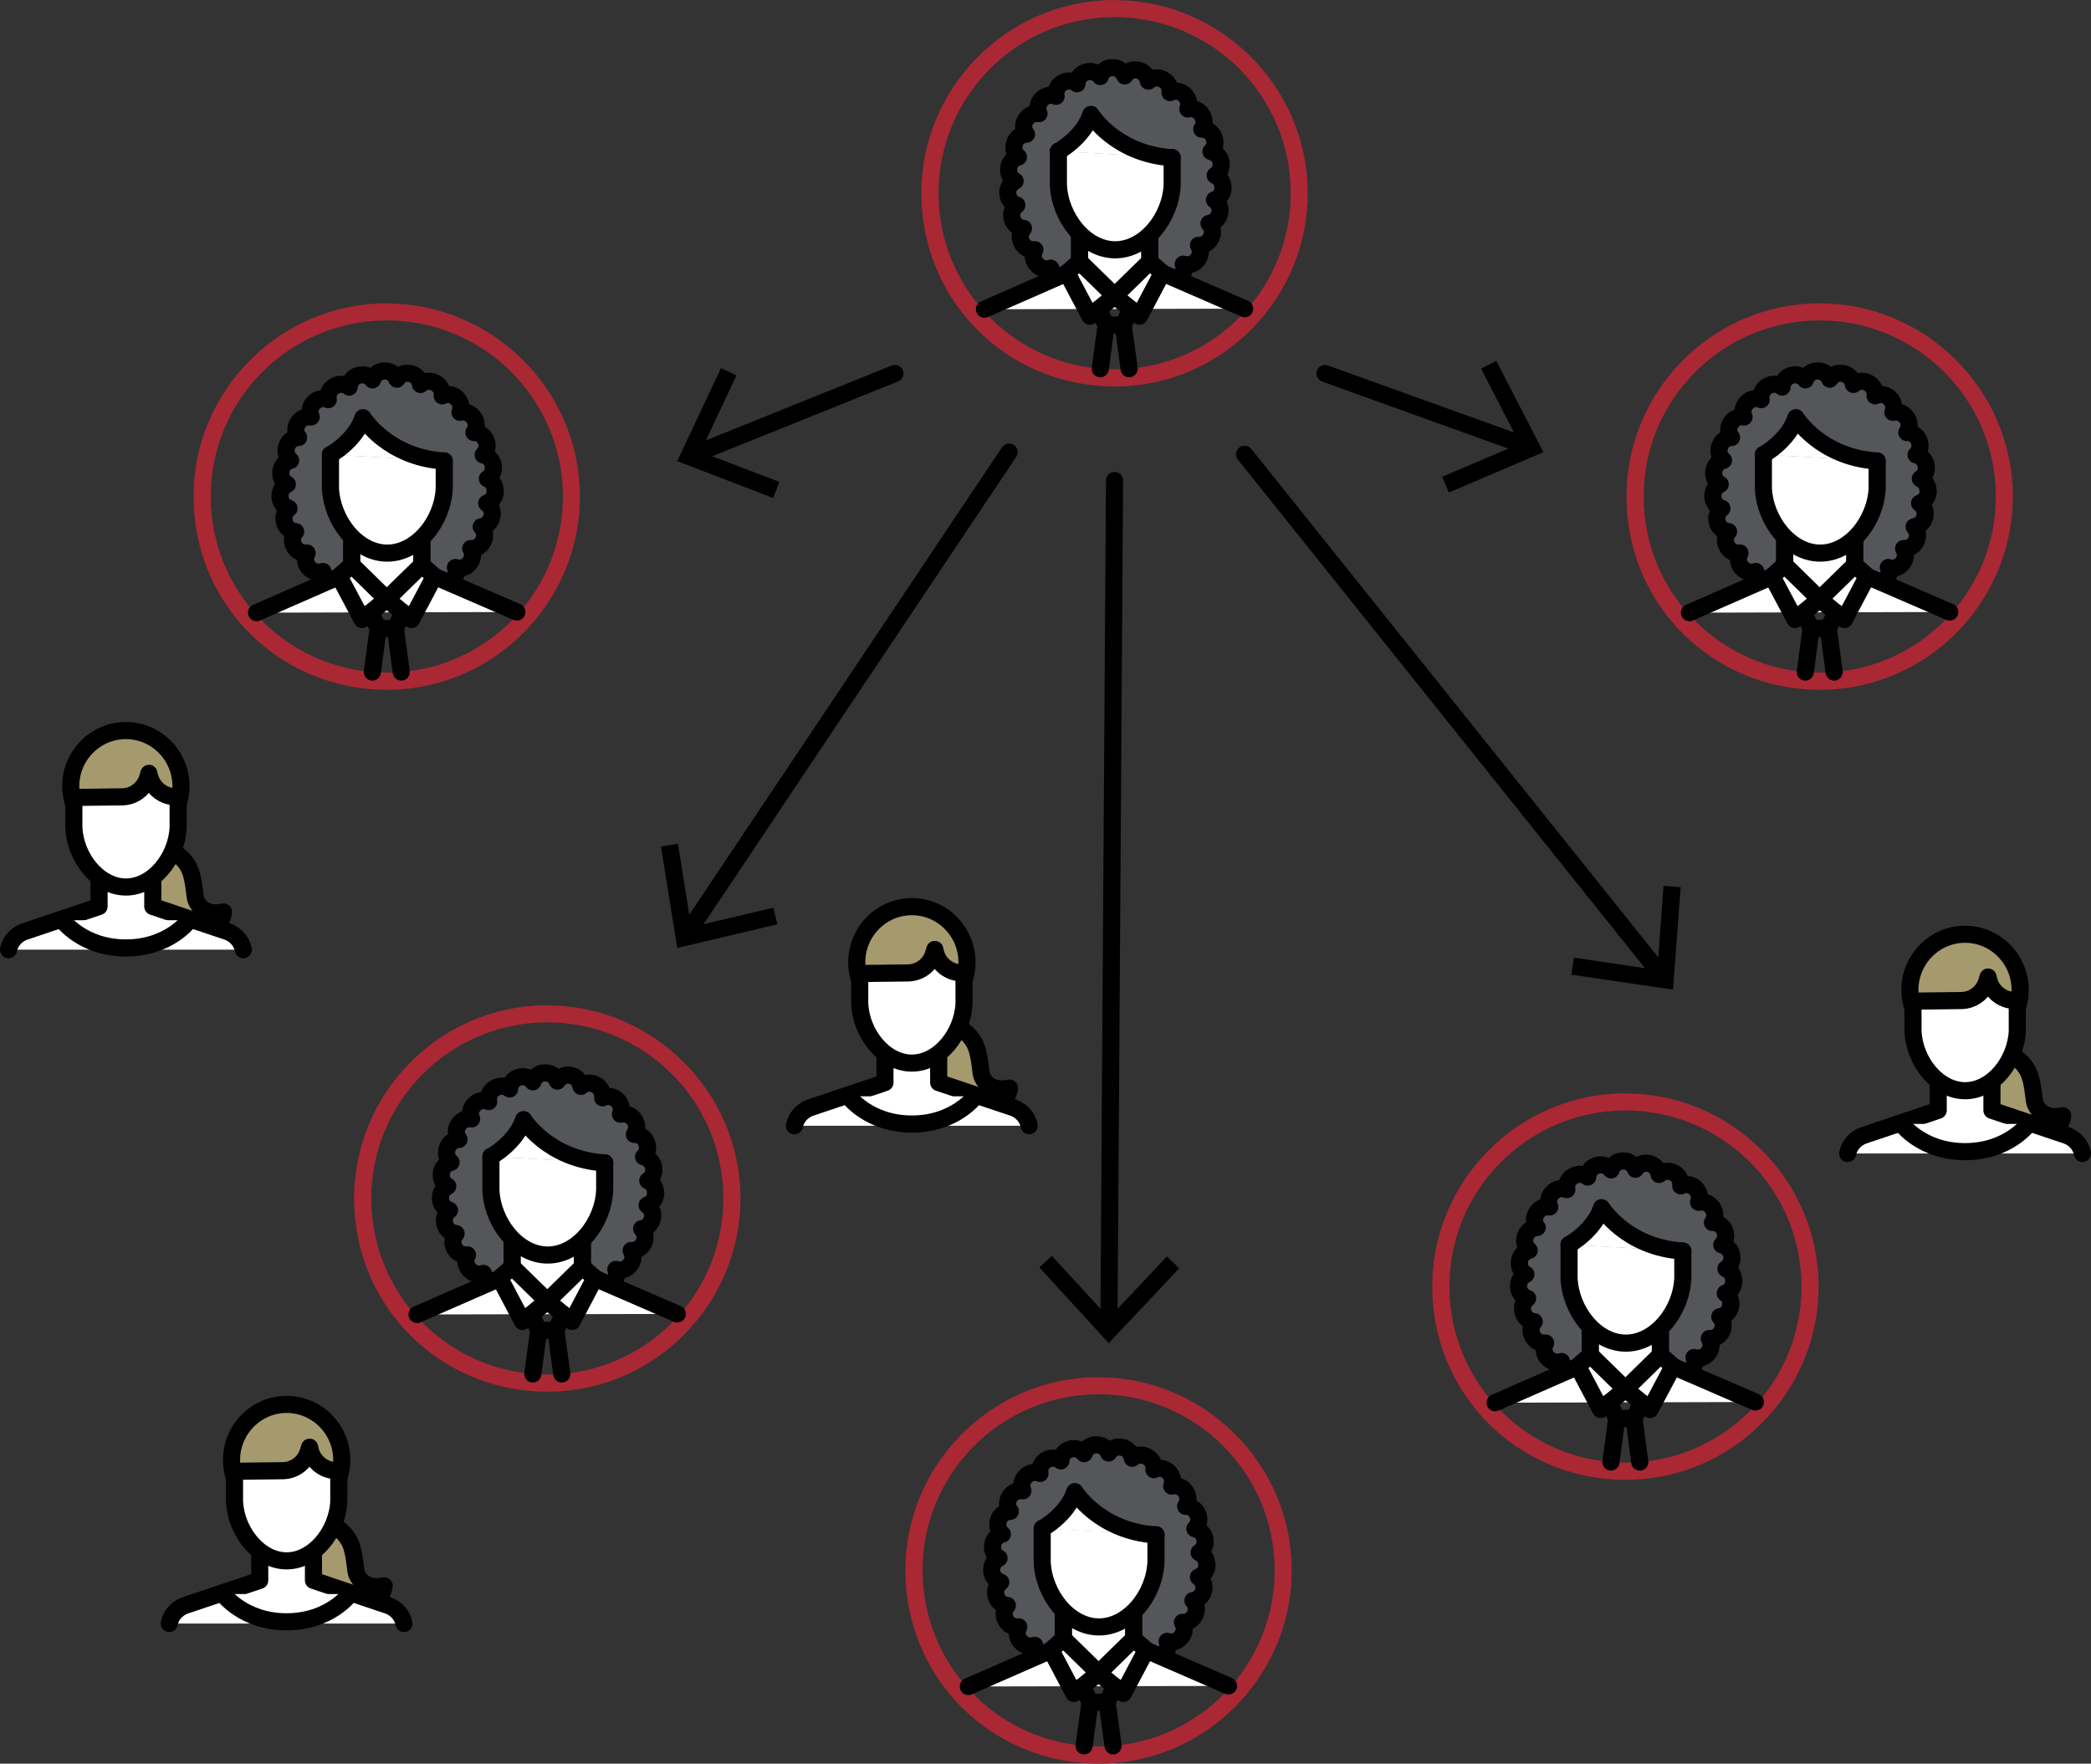 <?xml version="1.0" encoding="UTF-8"?>
<svg id="Layer_2" data-name="Layer 2" xmlns="http://www.w3.org/2000/svg" viewBox="0 0 183.24 154.55">
  <rect x="0" y="0" width="183.24" height="154.55" fill="#333333" stroke="none"/>
  <defs>
    <style>
      .cls-1, .cls-2 {
        fill: #a59a6e;
      }

      .cls-3 {
        fill: #aa2734;
      }

      .cls-4 {
        fill: #54565a;
      }

      .cls-4, .cls-2, .cls-5, .cls-6 {
        stroke: #000;
        stroke-linecap: round;
        stroke-linejoin: round;
        stroke-width: 1.5px;
      }

      .cls-5 {
        fill: #fff;
      }

      .cls-6 {
        fill: none;
      }
    </style>
  </defs>
  <g id="Content">
    <g>
      <g>
        <path class="cls-3" d="m97.68,1.5c8.46,0,15.35,6.82,15.43,15.29.07,8.14-6.17,14.87-14.16,15.52-.37.03-.75.05-1.13.05-.05,0-.11,0-.16,0-.42,0-.84-.02-1.25-.05-7.87-.64-14.09-7.19-14.16-15.24-.08-8.52,6.77-15.49,15.29-15.57.05,0,.09,0,.14,0m0-1.5h-.16c-9.33.09-16.86,7.75-16.78,17.09.08,8.82,6.76,16.01,15.54,16.72.46.04.92.06,1.37.06h.18c.42,0,.84-.02,1.24-.06,8.78-.71,15.61-8.19,15.53-17.02-.08-9.25-7.68-16.78-16.93-16.78h0Z"/>
        <g>
          <path class="cls-4" d="m107.16,16.42c.01-.47-.26-.88-.67-1.05.38-.23.59-.68.51-1.14v-.05c-.09-.46-.45-.81-.88-.9.32-.3.44-.77.27-1.21l-.03-.07c-.18-.44-.6-.69-1.05-.68.26-.37.28-.88,0-1.28l-.03-.04c-.27-.39-.75-.56-1.19-.45.17-.42.06-.93-.29-1.25,0,0-.02-.02-.02-.02-.35-.32-.85-.37-1.25-.17.06-.44-.16-.9-.58-1.12l-.05-.03c-.42-.23-.93-.15-1.27.15-.06-.45-.39-.84-.85-.95,0,0-.05-.01-.06-.01-.47-.11-.92.11-1.16.5-.16-.42-.57-.73-1.05-.72h-.09c-.48.02-.87.34-1,.78-.27-.36-.75-.54-1.21-.4l-.07.02c-.46.15-.74.56-.76,1.01-.36-.29-.87-.33-1.28-.08l-.04.02c-.41.25-.6.72-.51,1.16-.41-.18-.91-.1-1.24.24l-.04.04c-.33.34-.4.83-.22,1.24-.44-.08-.89.11-1.14.5l-.04.06c-.25.41-.2.89.08,1.24-.44,0-.86.29-1.02.73l-.02.07c-.16.45,0,.92.34,1.2-.43.1-.78.46-.85.92v.07c-.07.47.17.9.56,1.11-.4.19-.67.6-.64,1.07v.07c.04.47.36.84.79.97-.36.26-.54.73-.41,1.18l.02.07c.13.46.53.75.97.79-.3.34-.37.83-.15,1.25l.03.06c.23.42.68.62,1.12.56-.22.4-.18.91.14,1.27l.03.03c.31.36.8.47,1.22.32-.11.43.04.91.43,1.18l.06.04c.39.28.89.25,1.26-.01-.01.46.26.89.71,1.07l.07.03c.45.17.93.02,1.22-.33.11.44.49.79.97.84h.07s.04.01.07.01c.45.01.85-.25,1.03-.65.22.4.68.65,1.16.57,0,0,.06,0,.06,0,.48-.08.81-.46.88-.91.31.33.81.45,1.25.26l.08-.03c.43-.2.67-.64.63-1.09.39.24.9.22,1.27-.08l.05-.04c.38-.3.49-.79.34-1.21.43.15.93.01,1.23-.37l.03-.04c.29-.37.31-.87.08-1.25.44.04.88-.21,1.09-.63l.02-.04c.2-.42.12-.91-.19-1.24.43-.06.81-.38.92-.83l.02-.07c.11-.46-.09-.91-.46-1.16.42-.14.73-.53.75-1v-.1s0-.01,0-.01Z"/>
          <g>
            <g>
              <polyline class="cls-5" points="109.07 27.05 100.75 23.44 100.75 19.81 94.61 19.81 94.61 23.44 86.27 27.1"/>
              <polygon class="cls-5" points="97.68 25.93 100.75 23.44 100.75 19.81 94.61 19.81 94.61 23.44 97.68 25.93"/>
              <polygon class="cls-5" points="97.68 25.93 95.51 27.71 93.5 23.9 94.61 22.93 97.68 25.93"/>
              <polygon class="cls-5" points="97.68 25.93 99.85 27.71 101.86 23.9 100.75 22.93 97.68 25.93"/>
              <polyline class="cls-6" points="99.09 27.09 98.43 28.49 97.68 28.49 96.93 28.49 96.27 27.09"/>
              <line class="cls-6" x1="98.95" y1="32.31" x2="98.43" y2="28.49"/>
              <line class="cls-6" x1="96.93" y1="28.49" x2="96.42" y2="32.31"/>
            </g>
            <path class="cls-5" d="m102.72,13.81c0,3.61,0-1.21,0,2.4-.13,2.89-2.37,5.7-5.02,5.68-2.63-.02-4.82-2.82-4.95-5.68,0-3.61,0,.65,0-2.96"/>
            <path class="cls-5" d="m92.75,13.26s2.18-1.19,2.85-3.24c0,0,2.14,3.49,7.12,3.8"/>
          </g>
        </g>
      </g>
      <g>
        <path class="cls-3" d="m33.9,28.08c8.46,0,15.35,6.82,15.43,15.29.07,8.14-6.17,14.87-14.16,15.52-.37.03-.75.05-1.13.05-.05,0-.11,0-.16,0-.42,0-.84-.02-1.25-.05-7.87-.64-14.09-7.19-14.16-15.24-.08-8.52,6.77-15.49,15.29-15.57.05,0,.1,0,.14,0m0-1.5v1.5-1.5h-.16c-9.33.09-16.86,7.75-16.78,17.09.08,8.82,6.76,16.01,15.54,16.72.46.04.92.06,1.37.06h.18c.42,0,.84-.02,1.24-.06,8.78-.71,15.61-8.19,15.53-17.02-.08-9.25-7.68-16.78-16.93-16.78h0Z"/>
        <g>
          <path class="cls-4" d="m43.38,43c.01-.47-.26-.88-.67-1.05.38-.23.59-.68.51-1.14v-.05c-.09-.46-.45-.81-.88-.9.32-.3.44-.77.27-1.21l-.03-.07c-.18-.44-.6-.69-1.05-.68.26-.37.28-.88,0-1.28l-.03-.04c-.27-.39-.75-.56-1.19-.45.17-.42.06-.93-.29-1.25,0,0-.02-.02-.02-.02-.35-.32-.85-.37-1.25-.17.06-.44-.16-.9-.58-1.12l-.05-.03c-.42-.23-.93-.15-1.27.15-.06-.45-.39-.84-.85-.95,0,0-.05-.01-.06-.01-.47-.11-.92.11-1.16.5-.16-.42-.57-.73-1.05-.72h-.09c-.48.02-.87.34-1,.78-.27-.36-.75-.54-1.21-.4l-.07.02c-.46.15-.74.56-.76,1.01-.36-.29-.87-.33-1.28-.08l-.04.02c-.41.25-.6.72-.51,1.16-.41-.18-.91-.1-1.24.24l-.04.04c-.33.34-.4.83-.22,1.24-.44-.08-.89.11-1.14.5l-.04.06c-.25.41-.2.89.08,1.24-.44,0-.86.29-1.02.73l-.02.07c-.16.45,0,.92.34,1.2-.43.1-.78.46-.85.92v.07c-.07.47.17.9.56,1.11-.4.19-.67.6-.64,1.07v.07c.04.47.36.84.79.97-.36.26-.54.73-.41,1.18l.02.07c.13.46.53.75.97.79-.3.34-.37.83-.15,1.25l.03.06c.23.42.68.62,1.12.56-.22.4-.18.91.14,1.27l.03.03c.31.36.8.47,1.22.32-.11.43.04.91.43,1.18l.06.04c.39.28.89.25,1.26-.01-.01.46.26.89.71,1.07l.07.03c.45.17.93.02,1.22-.33.11.44.49.79.97.84h.07s.04.01.07.01c.45.01.85-.25,1.03-.65.22.4.68.65,1.16.57,0,0,.06,0,.06,0,.48-.08.81-.46.88-.91.31.33.81.45,1.25.26l.08-.03c.43-.2.67-.64.63-1.09.39.24.9.22,1.27-.08l.05-.04c.38-.3.49-.79.34-1.21.43.15.93.01,1.23-.37l.03-.04c.29-.37.31-.87.08-1.25.44.04.88-.21,1.09-.63l.02-.04c.2-.42.12-.91-.19-1.24.43-.06.81-.38.92-.83l.02-.07c.11-.46-.09-.91-.46-1.16.42-.14.73-.53.75-1v-.1s0-.01,0-.01Z"/>
          <g>
            <g>
              <polyline class="cls-5" points="45.29 53.63 36.96 50.03 36.96 46.39 30.83 46.39 30.83 50.03 22.48 53.69"/>
              <polygon class="cls-5" points="33.89 52.51 36.96 50.03 36.96 46.39 30.83 46.39 30.83 50.03 33.89 52.51"/>
              <polygon class="cls-5" points="33.89 52.51 31.73 54.29 29.71 50.49 30.83 49.51 33.89 52.51"/>
              <polygon class="cls-5" points="33.89 52.51 36.06 54.29 38.07 50.49 36.96 49.51 33.89 52.51"/>
              <polyline class="cls-6" points="35.31 53.67 34.65 55.07 33.89 55.07 33.14 55.07 32.48 53.67"/>
              <line class="cls-6" x1="35.16" y1="58.89" x2="34.65" y2="55.07"/>
              <line class="cls-6" x1="33.14" y1="55.07" x2="32.63" y2="58.89"/>
            </g>
            <path class="cls-5" d="m38.93,40.39c0,3.61,0-1.21,0,2.4-.13,2.89-2.37,5.7-5.02,5.68-2.63-.02-4.82-2.82-4.95-5.68,0-3.61,0,.65,0-2.96"/>
            <path class="cls-5" d="m28.96,39.84s2.18-1.19,2.85-3.24c0,0,2.14,3.49,7.12,3.8"/>
          </g>
        </g>
      </g>
      <g>
        <path class="cls-3" d="m159.47,28.08c8.46,0,15.35,6.82,15.43,15.29.07,8.14-6.17,14.87-14.16,15.52-.37.03-.75.05-1.13.05-.05,0-.11,0-.16,0-.42,0-.84-.02-1.25-.05-7.87-.64-14.09-7.19-14.16-15.24-.08-8.52,6.77-15.49,15.29-15.57.05,0,.1,0,.14,0m0-1.5v1.5-1.5h-.16c-9.33.09-16.86,7.75-16.78,17.09.08,8.82,6.76,16.01,15.54,16.72.46.04.92.06,1.37.06h.18c.42,0,.84-.02,1.24-.06,8.79-.71,15.61-8.19,15.53-17.03-.08-9.25-7.68-16.78-16.93-16.78h0Z"/>
        <g>
          <path class="cls-4" d="m168.95,43c.01-.47-.26-.88-.67-1.05.38-.23.59-.68.51-1.14v-.05c-.09-.46-.45-.81-.88-.9.32-.3.44-.77.27-1.21l-.03-.07c-.18-.44-.6-.69-1.05-.68.26-.37.28-.88,0-1.28l-.03-.04c-.27-.39-.75-.56-1.19-.45.17-.42.06-.93-.29-1.25,0,0-.02-.02-.02-.02-.35-.32-.85-.37-1.25-.17.06-.44-.16-.9-.58-1.12l-.05-.03c-.42-.23-.93-.15-1.27.15-.06-.45-.39-.84-.85-.95,0,0-.05-.01-.06-.01-.47-.11-.92.11-1.16.5-.16-.42-.57-.73-1.05-.72h-.09c-.48.02-.87.34-1,.78-.27-.36-.75-.54-1.21-.4l-.07.02c-.46.15-.74.56-.76,1.01-.36-.29-.87-.33-1.28-.08l-.04.02c-.41.25-.6.72-.51,1.16-.41-.18-.91-.1-1.24.24l-.04.04c-.33.34-.4.83-.22,1.24-.44-.08-.89.11-1.14.5l-.04.06c-.25.41-.2.89.08,1.24-.44,0-.86.29-1.02.73l-.02.07c-.16.45,0,.92.34,1.2-.43.1-.78.46-.85.92v.07c-.07.47.17.9.56,1.11-.4.19-.67.6-.64,1.07v.07c.04.47.36.84.79.97-.36.26-.54.73-.41,1.18l.02.07c.13.46.53.75.97.79-.3.34-.37.83-.15,1.25l.03.06c.23.42.68.62,1.12.56-.22.4-.18.91.14,1.27l.03.03c.31.36.8.47,1.22.32-.11.43.04.91.43,1.18l.06.04c.39.28.89.25,1.26-.01-.01.46.26.89.71,1.07l.07.03c.45.17.93.02,1.22-.33.11.44.49.79.97.84h.07s.04.01.07.01c.45.01.85-.25,1.03-.65.22.4.68.65,1.16.57,0,0,.06,0,.06,0,.48-.08.81-.46.88-.91.31.33.81.45,1.25.26l.08-.03c.43-.2.67-.64.63-1.09.39.24.9.22,1.27-.08l.05-.04c.38-.3.49-.79.34-1.21.43.15.93.01,1.23-.37l.03-.04c.29-.37.31-.87.08-1.25.44.04.88-.21,1.09-.63l.02-.04c.2-.42.12-.91-.19-1.24.43-.06.81-.38.92-.83l.02-.07c.11-.46-.09-.91-.46-1.16.42-.14.73-.53.75-1v-.1s0-.01,0-.01Z"/>
          <g>
            <g>
              <polyline class="cls-5" points="170.86 53.63 162.53 50.03 162.53 46.39 156.4 46.39 156.4 50.03 148.05 53.69"/>
              <polygon class="cls-5" points="159.46 52.51 162.53 50.03 162.53 46.39 156.4 46.39 156.4 50.03 159.46 52.51"/>
              <polygon class="cls-5" points="159.46 52.51 157.3 54.29 155.28 50.49 156.4 49.51 159.46 52.51"/>
              <polygon class="cls-5" points="159.46 52.51 161.63 54.29 163.64 50.49 162.53 49.51 159.46 52.51"/>
              <polyline class="cls-6" points="160.88 53.67 160.22 55.07 159.46 55.07 158.71 55.07 158.05 53.67"/>
              <line class="cls-6" x1="160.73" y1="58.89" x2="160.22" y2="55.07"/>
              <line class="cls-6" x1="158.71" y1="55.07" x2="158.2" y2="58.89"/>
            </g>
            <path class="cls-5" d="m164.5,40.39c0,3.61,0-1.21,0,2.4-.13,2.89-2.37,5.7-5.02,5.68-2.63-.02-4.82-2.82-4.95-5.68,0-3.61,0,.65,0-2.96"/>
            <path class="cls-5" d="m154.53,39.84s2.18-1.19,2.85-3.24c0,0,2.14,3.49,7.12,3.8"/>
          </g>
        </g>
      </g>
      <g>
        <path class="cls-3" d="m142.44,97.31c8.46,0,15.35,6.82,15.43,15.29.07,8.14-6.17,14.87-14.16,15.52-.37.03-.75.05-1.13.05-.05,0-.11,0-.16,0-.42,0-.83-.02-1.24-.05-7.87-.64-14.09-7.19-14.16-15.24-.08-8.52,6.77-15.49,15.29-15.57.05,0,.09,0,.14,0m0-1.5h-.16c-9.33.09-16.86,7.75-16.78,17.09.08,8.82,6.76,16.01,15.54,16.72.46.04.92.06,1.37.06h.18c.42,0,.84-.02,1.24-.06,8.78-.71,15.61-8.19,15.53-17.02-.08-9.25-7.68-16.78-16.93-16.78h0Z"/>
        <g>
          <path class="cls-4" d="m151.92,112.23c.01-.47-.26-.88-.67-1.05.38-.23.59-.68.51-1.14v-.05c-.09-.46-.45-.81-.88-.9.32-.3.44-.77.27-1.21l-.03-.07c-.18-.44-.6-.69-1.05-.68.26-.37.28-.88,0-1.28l-.03-.04c-.27-.39-.75-.56-1.19-.45.17-.42.06-.93-.29-1.25,0,0-.02-.02-.02-.02-.35-.32-.85-.37-1.25-.17.06-.44-.16-.9-.58-1.12l-.05-.03c-.42-.23-.93-.15-1.27.15-.06-.45-.39-.84-.85-.95,0,0-.05-.01-.06-.01-.47-.11-.92.11-1.16.5-.16-.42-.57-.73-1.05-.72h-.09c-.48.02-.87.34-1,.78-.27-.36-.75-.54-1.21-.4l-.07.02c-.46.15-.74.56-.76,1.01-.36-.29-.87-.33-1.28-.08l-.04.02c-.41.25-.6.72-.51,1.16-.41-.18-.91-.1-1.24.24l-.04.04c-.33.34-.4.83-.22,1.24-.44-.08-.89.11-1.14.5l-.04.06c-.25.41-.2.89.08,1.24-.44,0-.86.29-1.02.73l-.02.07c-.16.45,0,.92.34,1.2-.43.1-.78.46-.85.92v.07c-.07.47.17.9.56,1.11-.4.19-.67.6-.64,1.07v.07c.04.47.36.84.79.97-.36.26-.54.73-.41,1.18l.02.07c.13.46.53.75.97.79-.3.34-.37.83-.15,1.25l.03.06c.23.42.68.62,1.12.56-.22.4-.18.91.14,1.27l.03.03c.31.36.8.47,1.22.32-.11.43.04.91.43,1.18l.06.04c.39.28.89.25,1.26-.01-.01.46.26.89.71,1.07l.07.03c.45.17.93.02,1.22-.33.11.44.49.79.97.84h.07s.04.01.07.01c.45.01.85-.25,1.03-.65.22.4.68.65,1.16.57,0,0,.06,0,.06,0,.48-.08.81-.46.88-.91.31.33.81.45,1.25.26l.08-.03c.43-.2.67-.64.63-1.09.39.24.9.22,1.27-.08l.05-.04c.38-.3.49-.79.34-1.21.43.15.93.01,1.23-.37l.03-.04c.29-.37.31-.87.08-1.25.44.04.88-.21,1.09-.63l.02-.04c.2-.42.12-.91-.19-1.24.43-.06.81-.38.92-.83l.02-.07c.11-.46-.09-.91-.46-1.16.42-.14.73-.53.75-1v-.1s0-.01,0-.01Z"/>
          <g>
            <g>
              <polyline class="cls-5" points="153.83 122.86 145.5 119.26 145.5 115.62 139.37 115.62 139.37 119.26 131.02 122.92"/>
              <polygon class="cls-5" points="142.44 121.74 145.5 119.26 145.5 115.62 139.37 115.62 139.37 119.26 142.44 121.74"/>
              <polygon class="cls-5" points="142.44 121.74 140.27 123.52 138.26 119.72 139.37 118.74 142.44 121.74"/>
              <polygon class="cls-5" points="142.44 121.74 144.6 123.52 146.62 119.72 145.5 118.74 142.44 121.74"/>
              <polyline class="cls-6" points="143.85 122.9 143.19 124.3 142.44 124.3 141.68 124.3 141.02 122.9"/>
              <line class="cls-6" x1="143.7" y1="128.12" x2="143.19" y2="124.3"/>
              <line class="cls-6" x1="141.68" y1="124.3" x2="141.17" y2="128.12"/>
            </g>
            <path class="cls-5" d="m147.47,109.62c0,3.61,0-1.21,0,2.4-.13,2.89-2.37,5.7-5.02,5.68-2.63-.02-4.82-2.82-4.95-5.68,0-3.61,0,.65,0-2.96"/>
            <path class="cls-5" d="m137.5,109.07s2.18-1.19,2.85-3.24c0,0,2.14,3.49,7.12,3.8"/>
          </g>
        </g>
      </g>
      <g>
        <path class="cls-3" d="m96.27,122.18c8.46,0,15.35,6.82,15.43,15.29.07,8.14-6.17,14.87-14.16,15.52-.37.03-.75.05-1.13.05-.05,0-.11,0-.16,0-.42,0-.83-.02-1.24-.05-7.87-.64-14.09-7.19-14.16-15.24-.08-8.52,6.77-15.49,15.29-15.57.05,0,.09,0,.14,0m0-1.5h-.16c-9.33.09-16.86,7.75-16.78,17.09.08,8.82,6.76,16.01,15.54,16.72.46.04.92.06,1.37.06h.18c.42,0,.84-.02,1.24-.06,8.78-.71,15.61-8.19,15.53-17.02-.08-9.25-7.68-16.78-16.93-16.78h0Z"/>
        <g>
          <path class="cls-4" d="m105.75,137.1c.01-.47-.26-.88-.67-1.05.38-.23.59-.68.51-1.14v-.05c-.09-.46-.45-.81-.88-.9.32-.3.44-.77.27-1.21l-.03-.07c-.18-.44-.6-.69-1.05-.68.26-.37.28-.88,0-1.28l-.03-.04c-.27-.39-.75-.56-1.19-.45.17-.42.06-.93-.29-1.25,0,0-.02-.02-.02-.02-.35-.32-.85-.37-1.25-.17.06-.44-.16-.9-.58-1.12l-.05-.03c-.42-.23-.93-.15-1.27.15-.06-.45-.39-.84-.85-.95,0,0-.05-.01-.06-.01-.47-.11-.92.11-1.16.5-.16-.42-.57-.73-1.05-.72h-.09c-.48.02-.87.34-1,.78-.27-.36-.75-.54-1.21-.4l-.07.02c-.46.15-.74.56-.76,1.01-.36-.29-.87-.33-1.28-.08l-.04.02c-.41.25-.6.72-.51,1.16-.41-.18-.91-.1-1.24.24l-.04.04c-.33.34-.4.83-.22,1.24-.44-.08-.89.11-1.14.5l-.04.06c-.25.41-.2.89.08,1.24-.44,0-.86.29-1.02.73l-.02.07c-.16.45,0,.92.34,1.2-.43.1-.78.46-.85.92v.07c-.07.47.17.9.56,1.11-.4.19-.67.6-.64,1.07v.07c.04.47.36.84.79.97-.36.26-.54.73-.41,1.18l.02.07c.13.46.53.75.97.79-.3.34-.37.83-.15,1.25l.03.06c.23.42.68.62,1.12.56-.22.4-.18.91.14,1.27l.03.03c.31.36.8.47,1.22.32-.11.43.04.91.43,1.18l.06.04c.39.28.89.25,1.26-.01-.01.46.26.89.71,1.07l.07.03c.45.17.93.02,1.22-.33.11.44.49.79.97.84h.07s.04.01.07.01c.45.01.85-.25,1.03-.65.22.4.68.65,1.16.57,0,0,.06,0,.06,0,.48-.08.81-.46.88-.91.31.33.81.45,1.25.26l.08-.03c.43-.2.67-.64.63-1.09.39.24.9.22,1.27-.08l.05-.04c.38-.3.49-.79.34-1.21.43.15.93.01,1.23-.37l.03-.04c.29-.37.31-.87.08-1.25.44.04.88-.21,1.09-.63l.02-.04c.2-.42.12-.91-.19-1.24.43-.06.81-.38.92-.83l.02-.07c.11-.46-.09-.91-.46-1.16.42-.14.73-.53.75-1v-.1s0-.01,0-.01Z"/>
          <g>
            <g>
              <polyline class="cls-5" points="107.66 147.74 99.34 144.13 99.34 140.49 93.2 140.49 93.2 144.13 84.86 147.79"/>
              <polygon class="cls-5" points="96.27 146.61 99.34 144.13 99.34 140.49 93.2 140.49 93.2 144.13 96.27 146.61"/>
              <polygon class="cls-5" points="96.27 146.61 94.1 148.4 92.09 144.59 93.2 143.61 96.27 146.61"/>
              <polygon class="cls-5" points="96.27 146.61 98.44 148.4 100.45 144.59 99.34 143.61 96.27 146.61"/>
              <polyline class="cls-6" points="97.68 147.77 97.02 149.17 96.27 149.17 95.52 149.17 94.86 147.77"/>
              <line class="cls-6" x1="97.54" y1="152.99" x2="97.02" y2="149.17"/>
              <line class="cls-6" x1="95.52" y1="149.17" x2="95" y2="152.99"/>
            </g>
            <path class="cls-5" d="m101.3,134.49c0,3.61,0-1.21,0,2.4-.13,2.89-2.37,5.7-5.02,5.68-2.63-.02-4.82-2.82-4.95-5.68,0-3.61,0,.65,0-2.96"/>
            <path class="cls-5" d="m91.34,133.95s2.18-1.19,2.85-3.24c0,0,2.14,3.49,7.12,3.8"/>
          </g>
        </g>
      </g>
      <g>
        <path class="cls-3" d="m47.96,89.59c8.46,0,15.35,6.82,15.43,15.29.07,8.14-6.17,14.87-14.16,15.52-.37.03-.75.05-1.13.05-.05,0-.11,0-.16,0-.42,0-.83-.02-1.24-.05-7.87-.64-14.09-7.19-14.16-15.24-.08-8.52,6.77-15.49,15.29-15.57.05,0,.09,0,.14,0m0-1.5v1.5-1.5h-.16c-9.33.09-16.86,7.75-16.78,17.09.08,8.82,6.76,16.01,15.54,16.72.46.04.92.06,1.37.06h.18c.42,0,.84-.02,1.24-.06,8.78-.71,15.61-8.19,15.53-17.02-.08-9.25-7.68-16.78-16.93-16.78h0Z"/>
        <g>
          <path class="cls-4" d="m57.44,104.51c.01-.47-.26-.88-.67-1.05.38-.23.59-.68.51-1.14v-.05c-.09-.46-.45-.81-.88-.9.32-.3.44-.77.27-1.21l-.03-.07c-.18-.44-.6-.69-1.05-.68.26-.37.28-.88,0-1.28l-.03-.04c-.27-.39-.75-.56-1.19-.45.17-.42.06-.93-.29-1.25,0,0-.02-.02-.02-.02-.35-.32-.85-.37-1.25-.17.06-.44-.16-.9-.58-1.12l-.05-.03c-.42-.23-.93-.15-1.27.15-.06-.45-.39-.84-.85-.95,0,0-.05-.01-.06-.01-.47-.11-.92.11-1.16.5-.16-.42-.57-.73-1.05-.72h-.09c-.48.02-.87.34-1,.78-.27-.36-.75-.54-1.21-.4l-.07.02c-.46.15-.74.56-.76,1.01-.36-.29-.87-.33-1.28-.08l-.04.02c-.41.25-.6.72-.51,1.16-.41-.18-.91-.1-1.24.24l-.04.04c-.33.34-.4.83-.22,1.24-.44-.08-.89.11-1.14.5l-.04.06c-.25.41-.2.89.08,1.24-.44,0-.86.29-1.02.73l-.02.07c-.16.45,0,.92.34,1.2-.43.1-.78.46-.85.92v.07c-.07.47.17.9.56,1.11-.4.19-.67.6-.64,1.07v.07c.04.47.36.84.79.97-.36.26-.54.73-.41,1.18l.02.07c.13.46.53.75.97.79-.3.34-.37.83-.15,1.25l.03.06c.23.42.68.62,1.12.56-.22.4-.18.91.14,1.27l.03.03c.31.36.8.47,1.22.32-.11.43.04.91.43,1.18l.06.04c.39.28.89.25,1.26-.01-.01.46.26.89.71,1.07l.07.03c.45.17.93.02,1.22-.33.11.44.49.79.97.84h.07s.04.01.07.01c.45.01.85-.25,1.03-.65.22.4.68.65,1.16.57,0,0,.06,0,.06,0,.48-.08.81-.46.88-.91.31.33.81.45,1.25.26l.08-.03c.43-.2.67-.64.63-1.09.39.24.9.22,1.27-.08l.05-.04c.38-.3.49-.79.34-1.21.43.15.93.01,1.23-.37l.03-.04c.29-.37.31-.87.08-1.25.44.04.88-.21,1.09-.63l.02-.04c.2-.42.12-.91-.19-1.24.43-.06.81-.38.92-.83l.02-.07c.11-.46-.09-.91-.46-1.16.42-.14.73-.53.75-1v-.1s0-.01,0-.01Z"/>
          <g>
            <g>
              <polyline class="cls-5" points="59.35 115.14 51.03 111.54 51.03 107.9 44.89 107.9 44.89 111.54 36.55 115.19"/>
              <polygon class="cls-5" points="47.96 114.02 51.03 111.54 51.03 107.9 44.89 107.9 44.89 111.54 47.96 114.02"/>
              <polygon class="cls-5" points="47.96 114.02 45.79 115.8 43.78 111.99 44.89 111.02 47.96 114.02"/>
              <polygon class="cls-5" points="47.96 114.02 50.13 115.8 52.14 111.99 51.03 111.02 47.96 114.02"/>
              <polyline class="cls-6" points="49.37 115.18 48.71 116.58 47.96 116.58 47.21 116.58 46.55 115.18"/>
              <line class="cls-6" x1="49.23" y1="120.4" x2="48.71" y2="116.58"/>
              <line class="cls-6" x1="47.21" y1="116.58" x2="46.69" y2="120.4"/>
            </g>
            <path class="cls-5" d="m52.99,101.9c0,3.61,0-1.21,0,2.4-.13,2.89-2.37,5.7-5.02,5.68-2.63-.02-4.82-2.82-4.95-5.68,0-3.61,0,.65,0-2.96"/>
            <path class="cls-5" d="m43.03,101.35s2.18-1.19,2.85-3.24c0,0,2.14,3.49,7.12,3.8"/>
          </g>
        </g>
      </g>
      <g>
        <line class="cls-6" x1="109.07" y1="39.81" x2="145.6" y2="85.45"/>
        <polygon points="137.7 85.41 137.92 83.92 145.24 85 145.78 77.63 147.28 77.74 146.61 86.72 137.7 85.41"/>
      </g>
      <g>
        <line class="cls-6" x1="97.67" y1="42.11" x2="97.18" y2="116.07"/>
        <polygon points="91.08 111.06 92.18 110.05 97.18 115.5 102.25 110.11 103.34 111.14 97.16 117.7 91.08 111.06"/>
      </g>
      <g>
        <line class="cls-6" x1="88.43" y1="39.62" x2="60.26" y2="81.72"/>
        <polygon points="57.92 74.18 59.41 73.94 60.58 81.24 67.77 79.54 68.12 81 59.35 83.07 57.92 74.18"/>
      </g>
      <g>
        <line class="cls-6" x1="78.42" y1="32.73" x2="60.86" y2="39.8"/>
        <polygon points="63.18 32.26 64.54 32.89 61.39 39.59 68.3 42.23 67.76 43.64 59.35 40.41 63.18 32.26"/>
      </g>
      <g>
        <line class="cls-6" x1="116.11" y1="32.73" x2="133.72" y2="39.07"/>
        <polygon points="126.97 43.16 126.38 41.78 133.18 38.88 129.79 32.3 131.12 31.62 135.25 39.62 126.97 43.16"/>
      </g>
      <g>
        <polygon class="cls-1" points="179.74 99.03 173.45 97.94 173.45 93.16 177.33 93.49 178.37 97 179.74 99.03"/>
        <path class="cls-2" d="m175.21,92.5c.73-.27,1.73.07,2.44,1.25.53.89.56,2.55.67,2.89.22.68.95,1.45,2.44,1.13,0,0-.12,1.12-.96,1.28"/>
        <path class="cls-2" d="m177.03,86.74c0,2.67-2.16,4.83-4.83,4.83s-4.83-2.16-4.83-4.83,2.16-4.87,4.83-4.87,4.83,2.2,4.83,4.87Z"/>
        <g>
          <path class="cls-5" d="m182.49,101.08c-.13-.69-.63-1.28-1.32-1.56l-6.61-2.22v-3.3h-4.71v3.3l-6.61,2.22c-.69.28-1.19.87-1.32,1.56"/>
          <path class="cls-5" d="m176.78,87.67c0,3.31,0-.61,0,2.7-.12,2.65-2.17,5.23-4.6,5.21-2.41-.02-4.42-2.58-4.54-5.21,0-3.31,0,.67,0-2.64l4.22-.05c1.04-.01,1.95-.7,2.25-1.69l.11-.37.03.14c.24,1.19,1.33,2.01,2.54,1.9h0Z"/>
          <path class="cls-5" d="m166.64,98.49s1.76,2.43,5.56,2.43,5.56-2.43,5.56-2.43"/>
        </g>
      </g>
      <g>
        <polygon class="cls-1" points="87.45 96.61 81.15 95.52 81.15 90.74 85.04 91.07 86.08 94.57 87.45 96.61"/>
        <path class="cls-2" d="m82.91,90.08c.73-.27,1.73.07,2.44,1.25.53.89.56,2.55.67,2.89.22.68.95,1.45,2.44,1.13,0,0-.12,1.12-.96,1.28"/>
        <path class="cls-2" d="m84.74,84.32c0,2.67-2.16,4.83-4.83,4.83s-4.83-2.16-4.83-4.83,2.16-4.87,4.83-4.87,4.83,2.2,4.83,4.87Z"/>
        <g>
          <path class="cls-5" d="m90.19,98.65c-.13-.69-.63-1.28-1.32-1.56l-6.61-2.22v-3.3h-4.71v3.3l-6.61,2.22c-.69.28-1.19.87-1.32,1.56"/>
          <path class="cls-5" d="m84.48,85.25c0,3.31,0-.61,0,2.7-.12,2.65-2.17,5.23-4.6,5.21-2.41-.02-4.42-2.58-4.54-5.21,0-3.31,0,.67,0-2.64l4.22-.05c1.04-.01,1.95-.7,2.25-1.69l.11-.37.03.14c.24,1.19,1.33,2.01,2.54,1.9h0Z"/>
          <path class="cls-5" d="m74.35,96.07s1.76,2.43,5.56,2.43,5.56-2.43,5.56-2.43"/>
        </g>
      </g>
      <g>
        <polygon class="cls-1" points="32.66 140.23 26.36 139.14 26.36 134.35 30.25 134.69 31.29 138.19 32.66 140.23"/>
        <path class="cls-2" d="m28.12,133.7c.73-.27,1.73.07,2.44,1.25.53.89.56,2.55.67,2.89.22.68.95,1.45,2.44,1.13,0,0-.12,1.12-.96,1.28"/>
        <path class="cls-2" d="m29.95,127.94c0,2.67-2.16,4.83-4.83,4.83s-4.83-2.16-4.83-4.83,2.16-4.87,4.83-4.87,4.83,2.2,4.83,4.87Z"/>
        <g>
          <path class="cls-5" d="m35.4,142.27c-.13-.69-.63-1.28-1.32-1.56l-6.61-2.22v-3.3h-4.71v3.3l-6.61,2.22c-.69.28-1.19.87-1.32,1.56"/>
          <path class="cls-5" d="m29.69,128.87c0,3.31,0-.61,0,2.7-.12,2.65-2.17,5.23-4.6,5.21-2.41-.02-4.42-2.58-4.54-5.21,0-3.31,0,.67,0-2.64l4.22-.05c1.04-.01,1.95-.7,2.25-1.69l.11-.37.03.14c.24,1.19,1.33,2.01,2.54,1.9h0Z"/>
          <path class="cls-5" d="m19.55,139.69s1.76,2.43,5.56,2.43,5.56-2.43,5.56-2.43"/>
        </g>
      </g>
      <g>
        <polygon class="cls-1" points="18.58 81.18 12.28 80.09 12.28 75.31 16.16 75.64 17.2 79.14 18.58 81.18"/>
        <path class="cls-2" d="m14.04,74.65c.73-.27,1.73.07,2.44,1.25.53.89.56,2.55.67,2.89.22.68.95,1.45,2.44,1.13,0,0-.12,1.12-.96,1.28"/>
        <path class="cls-2" d="m15.86,68.89c0,2.67-2.16,4.83-4.83,4.83s-4.83-2.16-4.83-4.83,2.16-4.87,4.83-4.87,4.83,2.2,4.83,4.87Z"/>
        <g>
          <path class="cls-5" d="m21.32,83.22c-.13-.69-.63-1.28-1.32-1.56l-6.61-2.22v-3.3h-4.71v3.3l-6.61,2.22c-.69.28-1.19.87-1.32,1.56"/>
          <path class="cls-5" d="m15.61,69.82c0,3.31,0-.61,0,2.7-.12,2.65-2.17,5.23-4.6,5.21-2.41-.02-4.42-2.58-4.54-5.21,0-3.31,0,.67,0-2.64l4.22-.05c1.04-.01,1.95-.7,2.25-1.69l.11-.37.03.14c.24,1.19,1.33,2.01,2.54,1.9h0Z"/>
          <path class="cls-5" d="m5.47,80.64s1.76,2.43,5.56,2.43,5.56-2.43,5.56-2.43"/>
        </g>
      </g>
    </g>
  </g>
</svg>